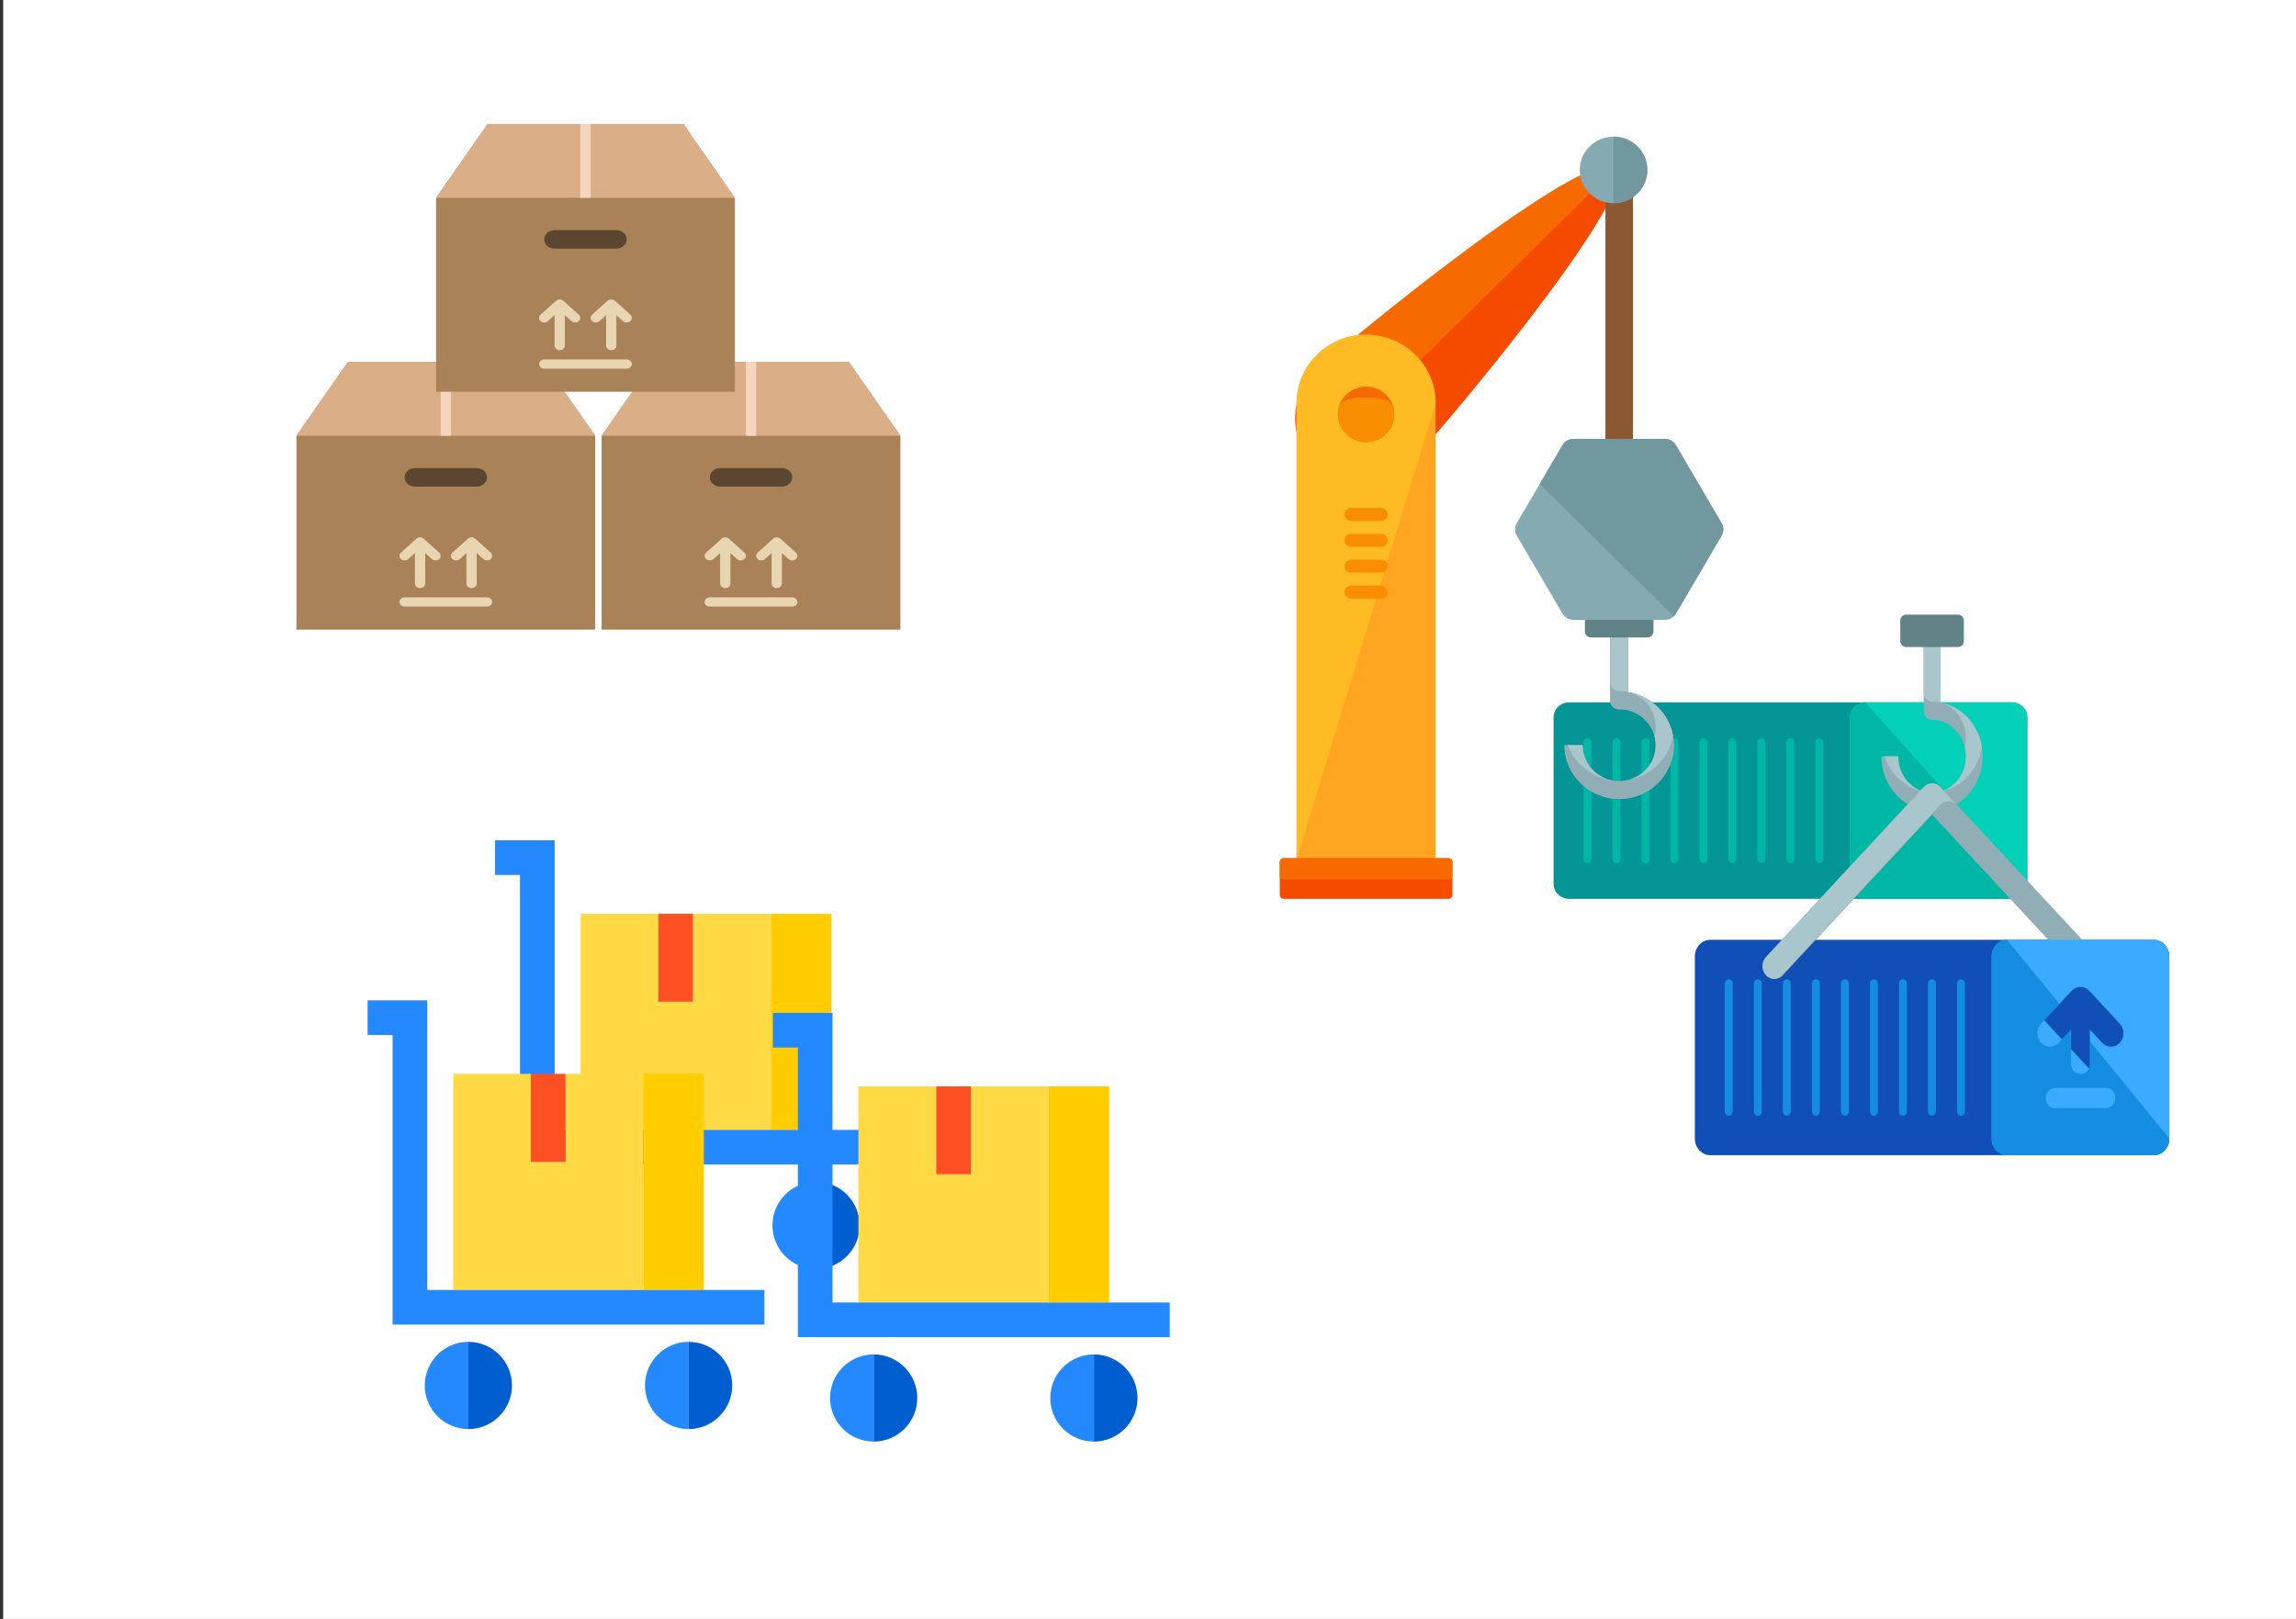 <?xml version="1.0" encoding="UTF-8" standalone="no"?>
<!-- Created with Inkscape (http://www.inkscape.org/) -->

<svg
   xmlns:dc="http://purl.org/dc/elements/1.1/"
   xmlns:cc="http://creativecommons.org/ns#"
   xmlns:rdf="http://www.w3.org/1999/02/22-rdf-syntax-ns#"
   xmlns:svg="http://www.w3.org/2000/svg"
   xmlns="http://www.w3.org/2000/svg"
   xmlns:sodipodi="http://sodipodi.sourceforge.net/DTD/sodipodi-0.dtd"
   xmlns:inkscape="http://www.inkscape.org/namespaces/inkscape"
   width="1052.362"
   height="742.094"
   id="svg2"
   version="1.1"
   inkscape:version="0.91 r13725"
   sodipodi:docname="user-Packing.List.Manage.Containers.001.en.svg">
  <rect width="100%" height="100%" fill="#333333" stroke="none"/>
  <defs
     id="defs4">
    <marker
       inkscape:stockid="Arrow1Sstart"
       orient="auto"
       refY="0"
       refX="0"
       id="Arrow1Sstart"
       style="overflow:visible">
      <path
         id="path4762"
         d="M 0,0 5,-5 -12.5,0 5,5 0,0 Z"
         style="fill-rule:evenodd;stroke:#000000;stroke-width:1pt;marker-start:none"
         transform="matrix(0.2,0,0,0.2,1.2,0)"
         inkscape:connector-curvature="0" />
    </marker>
    <marker
       inkscape:stockid="Arrow1Mstart"
       orient="auto"
       refY="0"
       refX="0"
       id="Arrow1Mstart"
       style="overflow:visible">
      <path
         id="path4756"
         d="M 0,0 5,-5 -12.5,0 5,5 0,0 Z"
         style="fill-rule:evenodd;stroke:#000000;stroke-width:1pt;marker-start:none"
         transform="matrix(0.4,0,0,0.4,4,0)"
         inkscape:connector-curvature="0" />
    </marker>
    <marker
       inkscape:stockid="Arrow1Lstart"
       orient="auto"
       refY="0"
       refX="0"
       id="Arrow1Lstart"
       style="overflow:visible">
      <path
         id="path4750"
         d="M 0,0 5,-5 -12.5,0 5,5 0,0 Z"
         style="fill-rule:evenodd;stroke:#000000;stroke-width:1pt;marker-start:none"
         transform="matrix(0.8,0,0,0.8,10,0)"
         inkscape:connector-curvature="0" />
    </marker>
    <marker
       inkscape:stockid="Arrow1Send"
       orient="auto"
       refY="0"
       refX="0"
       id="Arrow1Send"
       style="overflow:visible">
      <path
         id="path4765"
         d="M 0,0 5,-5 -12.5,0 5,5 0,0 Z"
         style="fill-rule:evenodd;stroke:#000000;stroke-width:1pt;marker-start:none"
         transform="matrix(-0.2,0,0,-0.2,-1.2,0)"
         inkscape:connector-curvature="0" />
    </marker>
    <marker
       inkscape:stockid="Arrow1Mend"
       orient="auto"
       refY="0"
       refX="0"
       id="Arrow1Mend"
       style="overflow:visible">
      <path
         id="path3780"
         d="M 0,0 5,-5 -12.5,0 5,5 0,0 Z"
         style="fill-rule:evenodd;stroke:#000000;stroke-width:1pt;marker-start:none"
         transform="matrix(-0.4,0,0,-0.4,-4,0)"
         inkscape:connector-curvature="0" />
    </marker>
    <marker
       inkscape:stockid="Arrow1Mend"
       orient="auto"
       refY="0"
       refX="0"
       id="Arrow1Mend-1"
       style="overflow:visible">
      <path
         id="path3780-7"
         d="M 0,0 5,-5 -12.5,0 5,5 0,0 Z"
         style="fill-rule:evenodd;stroke:#000000;stroke-width:1pt;marker-start:none"
         transform="matrix(-0.4,0,0,-0.4,-4,0)"
         inkscape:connector-curvature="0" />
    </marker>
    <marker
       inkscape:stockid="Arrow1Lend"
       orient="auto"
       refY="0"
       refX="0"
       id="marker3035"
       style="overflow:visible">
      <path
         inkscape:connector-curvature="0"
         id="path3037"
         d="M 0,0 5,-5 -12.5,0 5,5 0,0 Z"
         style="fill-rule:evenodd;stroke:#000000;stroke-width:1pt;marker-start:none"
         transform="matrix(-0.8,0,0,-0.8,-10,0)" />
    </marker>
    <marker
       inkscape:stockid="Arrow1Lend"
       orient="auto"
       refY="0"
       refX="0"
       id="marker3043"
       style="overflow:visible">
      <path
         inkscape:connector-curvature="0"
         id="path3045"
         d="M 0,0 5,-5 -12.5,0 5,5 0,0 Z"
         style="fill-rule:evenodd;stroke:#000000;stroke-width:1pt;marker-start:none"
         transform="matrix(-0.8,0,0,-0.8,-10,0)" />
    </marker>
    <marker
       inkscape:stockid="Arrow1Lend"
       orient="auto"
       refY="0"
       refX="0"
       id="marker3047"
       style="overflow:visible">
      <path
         inkscape:connector-curvature="0"
         id="path3049"
         d="M 0,0 5,-5 -12.5,0 5,5 0,0 Z"
         style="fill-rule:evenodd;stroke:#000000;stroke-width:1pt;marker-start:none"
         transform="matrix(-0.8,0,0,-0.8,-10,0)" />
    </marker>
    <marker
       inkscape:stockid="Arrow1Lend"
       orient="auto"
       refY="0"
       refX="0"
       id="marker3051"
       style="overflow:visible">
      <path
         inkscape:connector-curvature="0"
         id="path3053"
         d="M 0,0 5,-5 -12.5,0 5,5 0,0 Z"
         style="fill-rule:evenodd;stroke:#000000;stroke-width:1pt;marker-start:none"
         transform="matrix(-0.8,0,0,-0.8,-10,0)" />
    </marker>
    <marker
       inkscape:stockid="Arrow1Lend"
       orient="auto"
       refY="0"
       refX="0"
       id="marker3055"
       style="overflow:visible">
      <path
         inkscape:connector-curvature="0"
         id="path3057"
         d="M 0,0 5,-5 -12.5,0 5,5 0,0 Z"
         style="fill-rule:evenodd;stroke:#000000;stroke-width:1pt;marker-start:none"
         transform="matrix(-0.8,0,0,-0.8,-10,0)" />
    </marker>
    <marker
       inkscape:stockid="Arrow1Lend"
       orient="auto"
       refY="0"
       refX="0"
       id="Arrow1Lend"
       style="overflow:visible">
      <path
         inkscape:connector-curvature="0"
         id="path4267"
         d="M 0,0 5,-5 -12.5,0 5,5 0,0 Z"
         style="fill-rule:evenodd;stroke:#000000;stroke-width:1pt;marker-start:none"
         transform="matrix(-0.8,0,0,-0.8,-10,0)" />
    </marker>
    <marker
       inkscape:stockid="Arrow1Lend"
       orient="auto"
       refY="0"
       refX="0"
       id="Arrow1Lend-2"
       style="overflow:visible">
      <path
         inkscape:connector-curvature="0"
         id="path4267-0"
         d="M 0,0 5,-5 -12.5,0 5,5 0,0 Z"
         style="fill-rule:evenodd;stroke:#000000;stroke-width:1pt;marker-start:none"
         transform="matrix(-0.8,0,0,-0.8,-10,0)" />
    </marker>
    <marker
       inkscape:stockid="Arrow1Lend"
       orient="auto"
       refY="0"
       refX="0"
       id="marker3038"
       style="overflow:visible">
      <path
         inkscape:connector-curvature="0"
         id="path3040"
         d="M 0,0 5,-5 -12.5,0 5,5 0,0 Z"
         style="fill-rule:evenodd;stroke:#000000;stroke-width:1pt;marker-start:none"
         transform="matrix(-0.8,0,0,-0.8,-10,0)" />
    </marker>
    <marker
       inkscape:stockid="Arrow1Lend"
       orient="auto"
       refY="0"
       refX="0"
       id="marker3042"
       style="overflow:visible">
      <path
         inkscape:connector-curvature="0"
         id="path3044"
         d="M 0,0 5,-5 -12.5,0 5,5 0,0 Z"
         style="fill-rule:evenodd;stroke:#000000;stroke-width:1pt;marker-start:none"
         transform="matrix(-0.8,0,0,-0.8,-10,0)" />
    </marker>
    <marker
       inkscape:stockid="Arrow1Lend"
       orient="auto"
       refY="0"
       refX="0"
       id="marker3046"
       style="overflow:visible">
      <path
         inkscape:connector-curvature="0"
         id="path3048"
         d="M 0,0 5,-5 -12.5,0 5,5 0,0 Z"
         style="fill-rule:evenodd;stroke:#000000;stroke-width:1pt;marker-start:none"
         transform="matrix(-0.8,0,0,-0.8,-10,0)" />
    </marker>
  </defs>
  <sodipodi:namedview
     id="base"
     pagecolor="#ffffff"
     bordercolor="#666666"
     borderopacity="1.0"
     inkscape:pageopacity="1"
     inkscape:pageshadow="2"
     inkscape:zoom="0.68539683"
     inkscape:cx="529.44665"
     inkscape:cy="384.83095"
     inkscape:document-units="px"
     inkscape:current-layer="layer1"
     showgrid="false"
     inkscape:window-width="1366"
     inkscape:window-height="705"
     inkscape:window-x="-8"
     inkscape:window-y="-8"
     inkscape:window-maximized="1"
     showguides="true"
     inkscape:guide-bbox="true" />
  <g
     inkscape:label="Calque 1"
     inkscape:groupmode="layer"
     id="layer1"
     transform="translate(0,-310.268)">
    <rect
       style="fill:#ffffff;stroke-width:5.394;stroke-miterlimit:4;stroke-dasharray:none"
       id="rect4130"
       width="1051.945"
       height="742.635"
       x="1.459"
       y="309.727" />
    <g
       id="g4481"
       transform="matrix(0.725,0,0,0.714,580.509,372.909)">
      <path
         id="path4369"
         d="m 480.977,479.571 c 0,5.396 -4.38,9.767 -9.759,9.767 l -279.986,0 c -5.419,0 -9.775,-4.38 -9.775,-9.767 l 0,-106.622 c 0,-5.388 4.356,-9.767 9.775,-9.767 l 279.985,0 c 5.388,0 9.759,4.387 9.759,9.767 l 10e-4,106.622 0,0 z"
         style="fill:#049696"
         inkscape:connector-curvature="0" />
      <path
         id="path4371"
         d="m 480.977,479.571 0,-106.622 c 0,-5.388 -4.38,-9.767 -9.759,-9.767 l -92.625,0 c -5.404,0 -9.783,4.387 -9.783,9.767 l 0,106.622 c 0,5.396 4.38,9.767 9.783,9.767 l 92.625,0 c 5.379,0.008 9.759,-4.372 9.759,-9.767 z"
         style="fill:#02d1b8"
         inkscape:connector-curvature="0" />
      <g
         id="g4373">
        <path
           id="path4375"
           d="m 378.592,363.181 c -5.404,0 -9.783,4.387 -9.783,9.767 l 0,106.622 c 0,5.396 4.38,9.767 9.783,9.767 l 92.625,0 c 5.388,0 9.759,-4.38 9.759,-9.767"
           style="fill:#00b7a5"
           inkscape:connector-curvature="0" />
        <path
           id="path4377"
           d="m 205.403,463.73 c 0,1.394 -1.119,2.497 -2.497,2.497 l 0,0 c -1.386,0 -2.497,-1.111 -2.497,-2.497 l 0,-74.949 c 0,-1.371 1.111,-2.489 2.497,-2.489 l 0,0 c 1.378,0 2.497,1.126 2.497,2.489 l 0,74.949 z"
           style="fill:#00b7a5"
           inkscape:connector-curvature="0" />
        <path
           id="path4379"
           d="m 223.732,463.73 c 0,1.394 -1.134,2.497 -2.505,2.497 l 0,0 c -1.386,0 -2.505,-1.111 -2.505,-2.497 l 0,-74.949 c 0,-1.371 1.126,-2.489 2.505,-2.489 l 0,0 c 1.371,0 2.505,1.126 2.505,2.489 l 0,74.949 z"
           style="fill:#00b7a5"
           inkscape:connector-curvature="0" />
        <path
           id="path4381"
           d="m 242.046,463.73 c 0,1.394 -1.118,2.497 -2.505,2.497 l 0,0 c -1.363,0 -2.497,-1.111 -2.497,-2.497 l 0,-74.949 c 0,-1.371 1.134,-2.489 2.497,-2.489 l 0,0 c 1.386,0 2.505,1.126 2.505,2.489 l 0,74.949 z"
           style="fill:#00b7a5"
           inkscape:connector-curvature="0" />
        <path
           id="path4383"
           d="m 260.368,463.73 c 0,1.394 -1.111,2.497 -2.505,2.497 l 0,0 c -1.371,0 -2.481,-1.111 -2.481,-2.497 l 0,-74.949 c 0,-1.371 1.111,-2.489 2.481,-2.489 l 0,0 c 1.394,0 2.505,1.126 2.505,2.489 l 0,74.949 z"
           style="fill:#00b7a5"
           inkscape:connector-curvature="0" />
        <path
           id="path4385"
           d="m 278.689,463.73 c 0,1.394 -1.126,2.497 -2.513,2.497 l 0,0 c -1.355,0 -2.489,-1.111 -2.489,-2.497 l 0,-74.949 c 0,-1.371 1.134,-2.489 2.489,-2.489 l 0,0 c 1.386,0 2.513,1.126 2.513,2.489 l 0,74.949 z"
           style="fill:#00b7a5"
           inkscape:connector-curvature="0" />
        <path
           id="path4387"
           d="m 297.011,463.73 c 0,1.394 -1.118,2.497 -2.497,2.497 l 0,0 c -1.386,0 -2.489,-1.111 -2.489,-2.497 l 0,-74.949 c 0,-1.371 1.103,-2.489 2.489,-2.489 l 0,0 c 1.378,0 2.497,1.126 2.497,2.489 l 0,74.949 z"
           style="fill:#00b7a5"
           inkscape:connector-curvature="0" />
        <path
           id="path4389"
           d="m 315.325,463.73 c 0,1.394 -1.119,2.497 -2.497,2.497 l 0,0 c -1.371,0 -2.497,-1.111 -2.497,-2.497 l 0,-74.949 c 0,-1.371 1.126,-2.489 2.497,-2.489 l 0,0 c 1.378,0 2.497,1.126 2.497,2.489 l 0,74.949 z"
           style="fill:#00b7a5"
           inkscape:connector-curvature="0" />
        <path
           id="path4391"
           d="m 333.647,463.73 c 0,1.394 -1.118,2.497 -2.497,2.497 l 0,0 c -1.386,0 -2.497,-1.111 -2.497,-2.497 l 0,-74.949 c 0,-1.371 1.111,-2.489 2.497,-2.489 l 0,0 c 1.378,0 2.497,1.126 2.497,2.489 l 0,74.949 z"
           style="fill:#00b7a5"
           inkscape:connector-curvature="0" />
        <path
           id="path4393"
           d="m 351.969,463.73 c 0,1.394 -1.118,2.497 -2.489,2.497 l 0,0 c -1.371,0 -2.505,-1.111 -2.505,-2.497 l 0,-74.949 c 0,-1.371 1.134,-2.489 2.505,-2.489 l 0,0 c 1.371,0 2.489,1.126 2.489,2.489 l 0,74.949 z"
           style="fill:#00b7a5"
           inkscape:connector-curvature="0" />
      </g>
      <path
         id="path4395"
         d="m 89.667,210.456 c -16.384,16.384 -42.945,16.384 -59.337,0 -16.4,-16.392 -16.4,-42.945 0,-59.337 C 46.714,134.719 204.26,3.75 220.66,20.134 237.036,36.51 106.059,194.064 89.667,210.456 Z"
         style="fill:#f76a00"
         inkscape:connector-curvature="0" />
      <path
         id="path4397"
         d="m 220.66,20.133 c 16.384,16.376 -114.601,173.93 -130.985,190.322 -16.384,16.384 -42.945,16.384 -59.337,0"
         style="fill:#f44b00"
         inkscape:connector-curvature="0" />
      <path
         id="path4399"
         d="m 231.664,218.592 c 0,4.805 -3.899,8.712 -8.704,8.712 l 0,0 c -4.805,0 -8.72,-3.907 -8.72,-8.712 l 0,-196.308 c 0,-4.821 3.915,-8.712 8.72,-8.712 l 0,0 c 4.813,0 8.704,3.891 8.704,8.712 l 0,196.308 z"
         style="fill:#8c5834"
         inkscape:connector-curvature="0" />
      <path
         d="m 228.663,356.612 0,-47.529 c 0,-3.151 -2.56,-5.719 -5.727,-5.719 -3.151,0 -5.703,2.56 -5.703,5.719 l 0,52.901 c 0,3.143 2.552,5.711 5.703,5.711 0.354,0 0.733,-0.032 1.063,-0.095 12.257,0.543 22.063,10.665 22.063,23.056 0,12.737 -10.366,23.119 -23.127,23.119 -12.745,0 -23.103,-10.374 -23.103,-23.119 l -11.437,0 c 0,19.046 15.502,34.556 34.54,34.556 19.07,0 34.564,-15.51 34.564,-34.556 0.002,-17.109 -12.499,-31.319 -28.836,-34.044 z"
         style="fill:#91adb5"
         id="SVGCleanerId_0"
         inkscape:connector-curvature="0" />
      <g
         id="g4402">
        <path
           d="m 228.663,356.612 0,-47.529 c 0,-3.151 -2.56,-5.719 -5.727,-5.719 -3.151,0 -5.703,2.56 -5.703,5.719 l 0,52.901 c 0,3.143 2.552,5.711 5.703,5.711 0.354,0 0.733,-0.032 1.063,-0.095 12.257,0.543 22.063,10.665 22.063,23.056 0,12.737 -10.366,23.119 -23.127,23.119 -12.745,0 -23.103,-10.374 -23.103,-23.119 l -11.437,0 c 0,19.046 15.502,34.556 34.54,34.556 19.07,0 34.564,-15.51 34.564,-34.556 0.002,-17.109 -12.499,-31.319 -28.836,-34.044 z"
           style="fill:#91adb5"
           id="SVGCleanerId_0_1_"
           inkscape:connector-curvature="0" />
      </g>
      <g
         id="g4405">
        <path
           id="path4407"
           d="m 222.945,355.927 c 0.354,0 0.733,-0.032 1.063,-0.095 1.607,0.079 3.167,0.315 4.663,0.693 l 0,-11.658 0,-35.785 c 0,-3.151 -2.56,-5.719 -5.727,-5.719 -3.151,0 -5.703,2.56 -5.703,5.719 l 0,41.141 c 10e-4,3.152 2.553,5.704 5.704,5.704 z"
           style="fill:#a8c6cc"
           inkscape:connector-curvature="0" />
        <path
           id="path4409"
           d="m 256.965,384.701 c -2.458,-14.052 -13.43,-25.159 -27.38,-27.892 9.515,2.851 16.479,11.65 16.479,22.087 0,2.032 -0.291,3.994 -0.788,5.876 0.488,1.867 0.788,3.844 0.788,5.876 0,10.468 -7.01,19.322 -16.597,22.158 14.068,-2.71 25.103,-13.942 27.498,-28.105 z"
           style="fill:#a8c6cc"
           inkscape:connector-curvature="0" />
        <path
           id="path4411"
           d="m 199.841,390.648 -9.334,0 c 4.096,11.288 13.887,19.85 25.915,22.158 -9.562,-2.836 -16.581,-11.689 -16.581,-22.158 z"
           style="fill:#a8c6cc"
           inkscape:connector-curvature="0" />
      </g>
      <path
         id="path4413"
         d="m 244.622,317.661 c 0,2.119 -1.701,3.82 -3.797,3.82 l -35.745,0 c -2.103,0 -3.812,-1.709 -3.812,-3.82 l 0,-12.863 c 0,-2.127 1.709,-3.82 3.812,-3.82 l 35.745,0 c 2.095,0 3.797,1.701 3.797,3.82 l 0,12.863 z"
         style="fill:#608387"
         inkscape:connector-curvature="0" />
      <path
         id="path4415"
         d="m 287.716,248.123 -28.908,-50.058 c -1.434,-2.497 -4.088,-4.017 -6.955,-4.017 l -57.809,0 c -2.883,0 -5.522,1.512 -6.947,4.017 l -28.893,50.058 c -1.441,2.473 -1.441,5.537 0,8.019 l 28.893,50.074 c 1.426,2.481 4.072,4.017 6.947,4.017 l 57.809,0 c 2.875,0 5.522,-1.528 6.955,-4.017 l 28.908,-50.074 c 1.434,-2.474 1.434,-5.538 0,-8.019 z"
         style="fill:#86aab2"
         inkscape:connector-curvature="0" />
      <path
         id="path4417"
         d="m 258.808,198.065 c -1.434,-2.497 -4.088,-4.017 -6.955,-4.017 l -57.809,0 c -2.883,0 -5.522,1.512 -6.947,4.017 l -14.423,24.97 84.834,84.85 c 0.504,-0.488 0.937,-1.063 1.3,-1.67 l 28.908,-50.074 c 1.434,-2.473 1.434,-5.537 0,-8.019 l -28.908,-50.057 z"
         style="fill:#71989e"
         inkscape:connector-curvature="0" />
      <path
         id="path4419"
         d="m 106.886,464.408 c 0,24.261 -19.677,16.62 -43.945,16.62 l 0,0 c -24.261,0 -43.93,7.641 -43.93,-16.62 l 0,-293.298 c 0,-24.269 19.677,-43.945 43.93,-43.945 l 0,0 c 24.269,0 43.945,19.677 43.945,43.945 0,0 0,293.298 0,293.298 z"
         style="fill:#ffa522"
         inkscape:connector-curvature="0" />
      <path
         id="path4421"
         d="m 19.011,464.408 0,-293.298 c 0,-24.269 19.677,-43.945 43.93,-43.945 l 0,0 c 24.269,0 43.945,19.677 43.945,43.945"
         style="fill:#ffbb24"
         inkscape:connector-curvature="0" />
      <circle
         id="circle4423"
         r="17.81"
         cy="178.271"
         cx="62.948"
         style="fill:#f76a00" />
      <path
         id="path4425"
         d="m 80.758,178.231 c 0,9.83 -7.971,17.802 -17.818,17.802 -9.847,0 -17.802,-7.971 -17.802,-17.802 0,-9.846 7.964,-10.689 17.802,-10.689 9.838,0 17.818,0.843 17.818,10.689 z"
         style="fill:#f98e00"
         inkscape:connector-curvature="0" />
      <path
         id="path4427"
         d="m 117.536,486.849 c 0,1.371 -1.111,2.489 -2.505,2.489 l -104.196,0 c -1.363,0 -2.473,-1.126 -2.473,-2.489 l 0,-21.15 c 0,-1.378 1.111,-2.481 2.473,-2.481 l 104.196,0 c 1.394,0 2.505,1.111 2.505,2.481 l 0,21.15 z"
         style="fill:#f44b00"
         inkscape:connector-curvature="0" />
      <path
         id="path4429"
         d="m 115.031,463.218 -104.196,0 c -1.363,0 -2.473,1.111 -2.473,2.481 l 0,8.68 c 0,1.371 1.111,2.489 2.473,2.489 l 104.196,0 c 1.394,0 2.505,-1.126 2.505,-2.489 l 0,-8.68 c 0,-1.37 -1.111,-2.481 -2.505,-2.481 z"
         style="fill:#f76a00"
         inkscape:connector-curvature="0" />
      <circle
         id="circle4431"
         r="21.37"
         cy="21.37"
         cx="219.384"
         style="fill:#86aab2" />
      <path
         id="path4433"
         d="m 219.408,0 c 11.808,0 21.378,9.57 21.378,21.37 0,11.792 -9.578,21.37 -21.378,21.37"
         style="fill:#71989e"
         inkscape:connector-curvature="0" />
      <g
         id="g4435">
        <path
           id="path4437"
           d="m 76.607,242.538 c 0,2.284 -1.851,4.143 -4.159,4.143 l -18.999,0 c -2.3,0 -4.167,-1.859 -4.167,-4.143 l 0,0 c 0,-2.3 1.867,-4.151 4.167,-4.151 l 18.999,0 c 2.308,0 4.159,1.859 4.159,4.151 l 0,0 z"
           style="fill:#f98e00"
           inkscape:connector-curvature="0" />
        <path
           id="path4439"
           d="m 76.607,259.159 c 0,2.3 -1.851,4.167 -4.159,4.167 l -18.999,0 c -2.3,0 -4.167,-1.867 -4.167,-4.167 l 0,0 c 0,-2.276 1.867,-4.143 4.167,-4.143 l 18.999,0 c 2.308,-0.008 4.159,1.866 4.159,4.143 l 0,0 z"
           style="fill:#f98e00"
           inkscape:connector-curvature="0" />
        <path
           id="path4441"
           d="m 76.607,275.779 c 0,2.3 -1.851,4.167 -4.159,4.167 l -18.999,0 c -2.3,0 -4.167,-1.867 -4.167,-4.167 l 0,0 c 0,-2.284 1.867,-4.143 4.167,-4.143 l 18.999,0 c 2.308,0 4.159,1.859 4.159,4.143 l 0,0 z"
           style="fill:#f98e00"
           inkscape:connector-curvature="0" />
        <path
           id="path4443"
           d="m 76.607,292.423 c 0,2.284 -1.851,4.151 -4.159,4.151 l -18.999,0 c -2.3,0 -4.167,-1.867 -4.167,-4.151 l 0,0 c 0,-2.3 1.867,-4.167 4.167,-4.167 l 18.999,0 c 2.308,-0.008 4.159,1.867 4.159,4.167 l 0,0 z"
           style="fill:#f98e00"
           inkscape:connector-curvature="0" />
      </g>
      <g
         id="g4445" />
      <g
         id="g4447" />
      <g
         id="g4449" />
      <g
         id="g4451" />
      <g
         id="g4453" />
      <g
         id="g4455" />
      <g
         id="g4457" />
      <g
         id="g4459" />
      <g
         id="g4461" />
      <g
         id="g4463" />
      <g
         id="g4465" />
      <g
         id="g4467" />
      <g
         id="g4469" />
      <g
         id="g4471" />
      <g
         id="g4473" />
    </g>
    <g
       id="g4624"
       transform="matrix(0.476,0,0,0.513,770.601,592.012)">
      <path
         id="path4538"
         d="m 249.569,78.533 0,-67.088 c 0,-4.45 -3.616,-8.066 -8.074,-8.066 -4.45,0 -8.066,3.616 -8.066,8.066 l 0,74.665 c 0,4.443 3.616,8.058 8.066,8.058 0.504,0 1.008,-0.039 1.489,-0.142 17.298,0.788 31.145,15.061 31.145,32.555 0,17.975 -14.635,32.626 -32.634,32.626 -17.983,0 -32.634,-14.643 -32.634,-32.626 l -16.148,0 c 0,26.892 21.898,48.766 48.774,48.766 26.9,0 48.774,-21.874 48.774,-48.766 0.008,-24.126 -17.645,-44.181 -40.692,-48.048 z"
         style="fill:#91adb5"
         inkscape:connector-curvature="0" />
      <g
         id="g4540">
        <path
           id="path4542"
           d="m 241.495,77.588 c 0.504,0 1.008,-0.055 1.489,-0.15 2.276,0.102 4.466,0.449 6.585,0.985 l 0,-16.479 0,-50.499 c 0,-4.45 -3.616,-8.066 -8.074,-8.066 -4.45,0 -8.066,3.616 -8.066,8.066 l 0,58.077 c -0.008,4.442 3.615,8.066 8.066,8.066 z"
           style="fill:#a8c6cc"
           inkscape:connector-curvature="0" />
        <path
           id="path4544"
           d="m 289.512,118.17 c -3.45,-19.81 -18.96,-35.501 -38.66,-39.353 13.43,4.041 23.268,16.447 23.268,31.185 0,2.851 -0.41,5.624 -1.118,8.271 0.709,2.67 1.118,5.435 1.118,8.318 0,14.769 -9.901,27.278 -23.418,31.264 19.843,-3.822 35.423,-19.678 38.81,-39.685 z"
           style="fill:#a8c6cc"
           inkscape:connector-curvature="0" />
        <path
           id="path4546"
           d="m 208.861,126.582 -13.17,0 c 5.79,15.919 19.614,28.01 36.588,31.264 -13.517,-3.986 -23.418,-16.495 -23.418,-31.264 z"
           style="fill:#a8c6cc"
           inkscape:connector-curvature="0" />
      </g>
      <path
         id="path4548"
         d="m 272.096,23.544 c 0,2.977 -2.41,5.388 -5.372,5.388 l -50.452,0 c -2.985,0 -5.38,-2.41 -5.38,-5.388 l 0,-18.164 c 0,-2.977 2.395,-5.38 5.38,-5.38 l 50.452,0 c 2.962,0 5.372,2.402 5.372,5.38 l 0,18.164 z"
         style="fill:#608387"
         inkscape:connector-curvature="0" />
      <path
         d="m 89.706,325.49 c -2.93,0 -5.845,-1.126 -8.082,-3.356 -4.466,-4.466 -4.466,-11.697 0,-16.171 l 151.78,-151.78 c 4.466,-4.458 11.705,-4.458 16.171,0 l 151.78,151.78 c 4.466,4.466 4.466,11.697 0,16.171 -4.466,4.458 -11.697,4.458 -16.163,0 L 241.495,178.436 97.788,322.135 c -2.229,2.237 -5.159,3.355 -8.082,3.355 z"
         style="fill:#91adb5"
         id="SVGCleanerId_0-6"
         inkscape:connector-curvature="0" />
      <path
         id="path4551"
         d="m 469.925,468.102 c 0,8.223 -6.664,14.895 -14.895,14.895 l -427.063,0 c -8.231,0 -14.903,-6.672 -14.903,-14.895 l 0,-162.651 c 0,-8.231 6.672,-14.903 14.903,-14.903 l 427.071,0 c 8.231,0 14.895,6.672 14.895,14.903 l 0,162.651 -0.008,0 z"
         style="fill:#104fb5"
         inkscape:connector-curvature="0" />
      <g
         id="g4553">
        <path
           d="m 89.706,325.49 c -2.93,0 -5.845,-1.126 -8.082,-3.356 -4.466,-4.466 -4.466,-11.697 0,-16.171 l 151.78,-151.78 c 4.466,-4.458 11.705,-4.458 16.171,0 l 151.78,151.78 c 4.466,4.466 4.466,11.697 0,16.171 -4.466,4.458 -11.697,4.458 -16.163,0 L 241.495,178.436 97.788,322.135 c -2.229,2.237 -5.159,3.355 -8.082,3.355 z"
           style="fill:#91adb5"
           id="SVGCleanerId_0_1_-4"
           inkscape:connector-curvature="0" />
      </g>
      <path
         id="path4556"
         d="M 97.505,321.843 249.293,170.055 c 4.466,-4.45 11.666,-4.45 16.132,-0.016 l -15.848,-15.856 c -4.466,-4.458 -11.705,-4.458 -16.171,0 L 81.625,305.971 c -4.466,4.466 -4.466,11.697 0,16.171 2.237,2.229 5.152,3.356 8.082,3.356 2.592,0 5.12,-1.032 7.231,-2.788 0.228,-0.276 0.314,-0.623 0.567,-0.867 z"
         style="fill:#a8c6cc"
         inkscape:connector-curvature="0" />
      <path
         id="path4558"
         d="m 469.925,468.102 0,-162.651 c 0,-8.231 -6.664,-14.903 -14.895,-14.903 l -141.272,0 c -8.231,0 -14.895,6.672 -14.895,14.903 l 0,162.643 c 0,8.223 6.664,14.895 14.895,14.895 l 141.28,0 c 8.224,0 14.887,-6.664 14.887,-14.887 z"
         style="fill:#3babff"
         inkscape:connector-curvature="0" />
      <g
         id="g4560">
        <path
           id="path4562"
           d="m 313.758,290.556 c -8.231,0 -14.895,6.672 -14.895,14.903 l 0,162.643 c 0,8.223 6.664,14.895 14.895,14.895 l 141.28,0 c 8.231,0 14.895,-6.672 14.895,-14.895"
           style="fill:#148de0"
           inkscape:connector-curvature="0" />
        <path
           id="path4564"
           d="m 49.573,443.928 c 0,2.119 -1.701,3.812 -3.812,3.812 l 0,0 c -2.103,0 -3.812,-1.701 -3.812,-3.812 l 0,-114.31 c 0,-2.103 1.709,-3.812 3.812,-3.812 l 0,0 c 2.111,0 3.812,1.717 3.812,3.812 l 0,114.31 z"
           style="fill:#148de0"
           inkscape:connector-curvature="0" />
        <path
           id="path4566"
           d="m 77.536,443.928 c 0,2.119 -1.709,3.812 -3.812,3.812 l 0,0 c -2.111,0 -3.812,-1.701 -3.812,-3.812 l 0,-114.31 c 0,-2.103 1.701,-3.812 3.812,-3.812 l 0,0 c 2.103,0 3.812,1.717 3.812,3.812 l 0,114.31 z"
           style="fill:#148de0"
           inkscape:connector-curvature="0" />
        <path
           id="path4568"
           d="m 105.468,443.928 c 0,2.119 -1.717,3.812 -3.812,3.812 l 0,0 c -2.111,0 -3.812,-1.701 -3.812,-3.812 l 0,-114.31 c 0,-2.103 1.701,-3.812 3.812,-3.812 l 0,0 c 2.095,0 3.812,1.717 3.812,3.812 l 0,114.31 z"
           style="fill:#148de0"
           inkscape:connector-curvature="0" />
        <path
           id="path4570"
           d="m 133.423,443.928 c 0,2.119 -1.709,3.812 -3.805,3.812 l 0,0 c -2.119,0 -3.812,-1.701 -3.812,-3.812 l 0,-114.31 c 0,-2.103 1.694,-3.812 3.812,-3.812 l 0,0 c 2.095,0 3.805,1.717 3.805,3.812 l 0,114.31 z"
           style="fill:#148de0"
           inkscape:connector-curvature="0" />
        <path
           id="path4572"
           d="m 161.363,443.928 c 0,2.119 -1.701,3.812 -3.812,3.812 l 0,0 c -2.103,0 -3.812,-1.701 -3.812,-3.812 l 0,-114.31 c 0,-2.103 1.709,-3.812 3.812,-3.812 l 0,0 c 2.111,0 3.812,1.717 3.812,3.812 l 0,114.31 z"
           style="fill:#148de0"
           inkscape:connector-curvature="0" />
        <path
           id="path4574"
           d="m 189.302,443.928 c 0,2.119 -1.694,3.812 -3.805,3.812 l 0,0 c -2.103,0 -3.812,-1.701 -3.812,-3.812 l 0,-114.31 c 0,-2.103 1.709,-3.812 3.812,-3.812 l 0,0 c 2.119,0 3.805,1.717 3.805,3.812 l 0,114.31 z"
           style="fill:#148de0"
           inkscape:connector-curvature="0" />
        <path
           id="path4576"
           d="m 217.257,443.928 c 0,2.119 -1.717,3.812 -3.812,3.812 l 0,0 c -2.119,0 -3.812,-1.701 -3.812,-3.812 l 0,-114.31 c 0,-2.103 1.694,-3.812 3.812,-3.812 l 0,0 c 2.095,0 3.812,1.717 3.812,3.812 l 0,114.31 z"
           style="fill:#148de0"
           inkscape:connector-curvature="0" />
        <path
           id="path4578"
           d="m 245.205,443.928 c 0,2.119 -1.701,3.812 -3.812,3.812 l 0,0 c -2.103,0 -3.805,-1.701 -3.805,-3.812 l 0,-114.31 c 0,-2.103 1.701,-3.812 3.805,-3.812 l 0,0 c 2.111,0 3.812,1.717 3.812,3.812 l 0,114.31 z"
           style="fill:#148de0"
           inkscape:connector-curvature="0" />
        <path
           id="path4580"
           d="m 273.152,443.928 c 0,2.119 -1.701,3.812 -3.812,3.812 l 0,0 c -2.103,0 -3.812,-1.701 -3.812,-3.812 l 0,-114.31 c 0,-2.103 1.709,-3.812 3.812,-3.812 l 0,0 c 2.111,0 3.812,1.717 3.812,3.812 l 0,114.31 z"
           style="fill:#148de0"
           inkscape:connector-curvature="0" />
      </g>
      <path
         id="path4582"
         d="m 422.254,365.466 -29.357,-29.357 c -4.687,-4.71 -12.335,-4.71 -17.03,0 l -29.357,29.357 c -4.703,4.71 -4.703,12.335 0,17.046 4.71,4.703 12.343,4.703 17.046,0 l 11.792,-11.792 0,30.846 c 0,4.986 4.049,9.027 9.035,9.027 4.986,0 9.035,-4.049 9.035,-9.027 l 0,-30.846 11.792,11.792 c 2.355,2.355 5.443,3.521 8.531,3.521 3.088,0 6.16,-1.166 8.515,-3.521 4.701,-4.703 4.701,-12.336 -0.002,-17.046 z"
         style="fill:#3babff"
         inkscape:connector-curvature="0" />
      <path
         id="path4584"
         d="m 392.905,336.116 c -4.687,-4.71 -12.335,-4.71 -17.03,0 l -26.348,26.348 17.038,17.046 8.783,-8.783 0,17.558 17.164,17.18 c 0.567,-1.189 0.914,-2.481 0.914,-3.883 l 0,-30.846 11.792,11.792 c 2.355,2.355 5.443,3.521 8.531,3.521 3.088,0 6.16,-1.166 8.515,-3.521 4.703,-4.71 4.703,-12.335 0,-17.046 l -29.359,-29.366 z"
         style="fill:#104fb5"
         inkscape:connector-curvature="0" />
      <path
         id="path4586"
         d="m 408.864,422.873 -48.939,0 c -5.002,0 -9.035,4.057 -9.035,9.035 0,4.994 4.033,9.035 9.035,9.035 l 48.939,0 c 4.986,0 9.035,-4.049 9.035,-9.035 -10e-4,-4.979 -4.057,-9.035 -9.035,-9.035 z"
         style="fill:#3babff"
         inkscape:connector-curvature="0" />
      <g
         id="g4588" />
      <g
         id="g4590" />
      <g
         id="g4592" />
      <g
         id="g4594" />
      <g
         id="g4596" />
      <g
         id="g4598" />
      <g
         id="g4600" />
      <g
         id="g4602" />
      <g
         id="g4604" />
      <g
         id="g4606" />
      <g
         id="g4608" />
      <g
         id="g4610" />
      <g
         id="g4612" />
      <g
         id="g4614" />
      <g
         id="g4616" />
    </g>
    <g
       id="g4722-0"
       transform="matrix(2.361,0,0,2.116,135.868,476.171)">
      <g
         id="g4668-0">
        <polygon
           id="polygon4670-2"
           points="0,58 58,58 58,16 48,0 10,0 0,16 "
           style="fill:#a98258" />
        <path
           id="path4672-7"
           d="m 35,27 -12,0 c -1.1,0 -2,-0.9 -2,-2 l 0,0 c 0,-1.1 0.9,-2 2,-2 l 12,0 c 1.1,0 2,0.9 2,2 l 0,0 c 0,1.1 -0.9,2 -2,2 z"
           style="fill:#5b4631"
           inkscape:connector-curvature="0" />
        <g
           id="g4674-1">
          <path
             id="path4676-4"
             d="m 37,51 -16,0 c -0.552,0 -1,0.447 -1,1 0,0.553 0.448,1 1,1 l 16,0 c 0.552,0 1,-0.447 1,-1 0,-0.553 -0.448,-1 -1,-1 z"
             style="fill:#e8d5b2"
             inkscape:connector-curvature="0" />
          <path
             id="path4678-2"
             d="m 21,43 c 0.256,0 0.512,-0.098 0.707,-0.293 L 23,41.414 23,48 c 0,0.553 0.448,1 1,1 0.552,0 1,-0.447 1,-1 l 0,-6.586 1.293,1.293 C 26.488,42.902 26.744,43 27,43 c 0.256,0 0.512,-0.098 0.707,-0.293 0.391,-0.391 0.391,-1.023 0,-1.414 l -2.999,-2.999 c -0.092,-0.093 -0.203,-0.166 -0.326,-0.217 -0.244,-0.101 -0.52,-0.101 -0.764,0 -0.123,0.051 -0.233,0.124 -0.326,0.217 l -2.999,2.999 c -0.391,0.391 -0.391,1.023 0,1.414 C 20.488,42.902 20.744,43 21,43 Z"
             style="fill:#e8d5b2"
             inkscape:connector-curvature="0" />
          <path
             id="path4680-9"
             d="m 31,43 c 0.256,0 0.512,-0.098 0.707,-0.293 L 33,41.414 33,48 c 0,0.553 0.448,1 1,1 0.552,0 1,-0.447 1,-1 l 0,-6.586 1.293,1.293 C 36.488,42.902 36.744,43 37,43 c 0.256,0 0.512,-0.098 0.707,-0.293 0.391,-0.391 0.391,-1.023 0,-1.414 l -2.999,-2.999 c -0.092,-0.093 -0.203,-0.166 -0.326,-0.217 -0.244,-0.101 -0.52,-0.101 -0.764,0 -0.123,0.051 -0.233,0.124 -0.326,0.217 l -2.999,2.999 c -0.391,0.391 -0.391,1.023 0,1.414 C 30.488,42.902 30.744,43 31,43 Z"
             style="fill:#e8d5b2"
             inkscape:connector-curvature="0" />
        </g>
        <polygon
           id="polygon4682-7"
           points="48,0 10,0 0,16 58,16 "
           style="fill:#daae86" />
        <rect
           id="rect4684-0"
           height="16"
           width="2"
           style="fill:#f4d5bd"
           x="28"
           y="0" />
      </g>
      <g
         id="g4686-7" />
      <g
         id="g4688-6" />
      <g
         id="g4690-0" />
      <g
         id="g4692-2" />
      <g
         id="g4694-4" />
      <g
         id="g4696-1" />
      <g
         id="g4698-7" />
      <g
         id="g4700-2" />
      <g
         id="g4702-0" />
      <g
         id="g4704-4" />
      <g
         id="g4706-3" />
      <g
         id="g4708-0" />
      <g
         id="g4710-1" />
      <g
         id="g4712-8" />
      <g
         id="g4714-6" />
    </g>
    <g
       id="g4722-06"
       transform="matrix(2.361,0,0,2.116,275.753,476.171)">
      <g
         id="g4668-3">
        <polygon
           id="polygon4670-7"
           points="58,58 58,16 48,0 10,0 0,16 0,58 "
           style="fill:#a98258" />
        <path
           id="path4672-77"
           d="m 35,27 -12,0 c -1.1,0 -2,-0.9 -2,-2 l 0,0 c 0,-1.1 0.9,-2 2,-2 l 12,0 c 1.1,0 2,0.9 2,2 l 0,0 c 0,1.1 -0.9,2 -2,2 z"
           style="fill:#5b4631"
           inkscape:connector-curvature="0" />
        <g
           id="g4674-6">
          <path
             id="path4676-3"
             d="m 37,51 -16,0 c -0.552,0 -1,0.447 -1,1 0,0.553 0.448,1 1,1 l 16,0 c 0.552,0 1,-0.447 1,-1 0,-0.553 -0.448,-1 -1,-1 z"
             style="fill:#e8d5b2"
             inkscape:connector-curvature="0" />
          <path
             id="path4678-6"
             d="m 21,43 c 0.256,0 0.512,-0.098 0.707,-0.293 L 23,41.414 23,48 c 0,0.553 0.448,1 1,1 0.552,0 1,-0.447 1,-1 l 0,-6.586 1.293,1.293 C 26.488,42.902 26.744,43 27,43 c 0.256,0 0.512,-0.098 0.707,-0.293 0.391,-0.391 0.391,-1.023 0,-1.414 l -2.999,-2.999 c -0.092,-0.093 -0.203,-0.166 -0.326,-0.217 -0.244,-0.101 -0.52,-0.101 -0.764,0 -0.123,0.051 -0.233,0.124 -0.326,0.217 l -2.999,2.999 c -0.391,0.391 -0.391,1.023 0,1.414 C 20.488,42.902 20.744,43 21,43 Z"
             style="fill:#e8d5b2"
             inkscape:connector-curvature="0" />
          <path
             id="path4680-0"
             d="m 31,43 c 0.256,0 0.512,-0.098 0.707,-0.293 L 33,41.414 33,48 c 0,0.553 0.448,1 1,1 0.552,0 1,-0.447 1,-1 l 0,-6.586 1.293,1.293 C 36.488,42.902 36.744,43 37,43 c 0.256,0 0.512,-0.098 0.707,-0.293 0.391,-0.391 0.391,-1.023 0,-1.414 l -2.999,-2.999 c -0.092,-0.093 -0.203,-0.166 -0.326,-0.217 -0.244,-0.101 -0.52,-0.101 -0.764,0 -0.123,0.051 -0.233,0.124 -0.326,0.217 l -2.999,2.999 c -0.391,0.391 -0.391,1.023 0,1.414 C 30.488,42.902 30.744,43 31,43 Z"
             style="fill:#e8d5b2"
             inkscape:connector-curvature="0" />
        </g>
        <polygon
           id="polygon4682-9"
           points="10,0 0,16 58,16 48,0 "
           style="fill:#daae86" />
        <rect
           id="rect4684-1"
           height="16"
           width="2"
           style="fill:#f4d5bd"
           x="28"
           y="0" />
      </g>
      <g
         id="g4686-9" />
      <g
         id="g4688-7" />
      <g
         id="g4690-5" />
      <g
         id="g4692-5" />
      <g
         id="g4694-9" />
      <g
         id="g4696-2" />
      <g
         id="g4698-9" />
      <g
         id="g4700-6" />
      <g
         id="g4702-1" />
      <g
         id="g4704-2" />
      <g
         id="g4706-1" />
      <g
         id="g4708-3" />
      <g
         id="g4710-4" />
      <g
         id="g4712-1" />
      <g
         id="g4714-4" />
    </g>
    <g
       id="g4722"
       transform="matrix(2.361,0,0,2.116,199.883,367.108)">
      <g
         id="g4668">
        <polygon
           id="polygon4670"
           points="0,58 58,58 58,16 48,0 10,0 0,16 "
           style="fill:#a98258" />
        <path
           id="path4672"
           d="m 35,27 -12,0 c -1.1,0 -2,-0.9 -2,-2 l 0,0 c 0,-1.1 0.9,-2 2,-2 l 12,0 c 1.1,0 2,0.9 2,2 l 0,0 c 0,1.1 -0.9,2 -2,2 z"
           style="fill:#5b4631"
           inkscape:connector-curvature="0" />
        <g
           id="g4674">
          <path
             id="path4676"
             d="m 37,51 -16,0 c -0.552,0 -1,0.447 -1,1 0,0.553 0.448,1 1,1 l 16,0 c 0.552,0 1,-0.447 1,-1 0,-0.553 -0.448,-1 -1,-1 z"
             style="fill:#e8d5b2"
             inkscape:connector-curvature="0" />
          <path
             id="path4678"
             d="m 21,43 c 0.256,0 0.512,-0.098 0.707,-0.293 L 23,41.414 23,48 c 0,0.553 0.448,1 1,1 0.552,0 1,-0.447 1,-1 l 0,-6.586 1.293,1.293 C 26.488,42.902 26.744,43 27,43 c 0.256,0 0.512,-0.098 0.707,-0.293 0.391,-0.391 0.391,-1.023 0,-1.414 l -2.999,-2.999 c -0.092,-0.093 -0.203,-0.166 -0.326,-0.217 -0.244,-0.101 -0.52,-0.101 -0.764,0 -0.123,0.051 -0.233,0.124 -0.326,0.217 l -2.999,2.999 c -0.391,0.391 -0.391,1.023 0,1.414 C 20.488,42.902 20.744,43 21,43 Z"
             style="fill:#e8d5b2"
             inkscape:connector-curvature="0" />
          <path
             id="path4680"
             d="m 31,43 c 0.256,0 0.512,-0.098 0.707,-0.293 L 33,41.414 33,48 c 0,0.553 0.448,1 1,1 0.552,0 1,-0.447 1,-1 l 0,-6.586 1.293,1.293 C 36.488,42.902 36.744,43 37,43 c 0.256,0 0.512,-0.098 0.707,-0.293 0.391,-0.391 0.391,-1.023 0,-1.414 l -2.999,-2.999 c -0.092,-0.093 -0.203,-0.166 -0.326,-0.217 -0.244,-0.101 -0.52,-0.101 -0.764,0 -0.123,0.051 -0.233,0.124 -0.326,0.217 l -2.999,2.999 c -0.391,0.391 -0.391,1.023 0,1.414 C 30.488,42.902 30.744,43 31,43 Z"
             style="fill:#e8d5b2"
             inkscape:connector-curvature="0" />
        </g>
        <polygon
           id="polygon4682"
           points="0,16 58,16 48,0 10,0 "
           style="fill:#daae86" />
        <rect
           id="rect4684"
           height="16"
           width="2"
           style="fill:#f4d5bd"
           x="28"
           y="0" />
      </g>
      <g
         id="g4686" />
      <g
         id="g4688" />
      <g
         id="g4690" />
      <g
         id="g4692" />
      <g
         id="g4694" />
      <g
         id="g4696" />
      <g
         id="g4698" />
      <g
         id="g4700" />
      <g
         id="g4702" />
      <g
         id="g4704" />
      <g
         id="g4706" />
      <g
         id="g4708" />
      <g
         id="g4710" />
      <g
         id="g4712" />
      <g
         id="g4714" />
    </g>
    <g
       id="g4944"
       transform="matrix(0.397,0,0,0.397,219.585,695.437)">
      <g
         id="g4890">
        <polygon
           id="polygon4892"
           points="336.763,334.387 336.763,84.876 246.957,84.876 246.957,186.405 206.957,186.405 206.957,84.876 117.15,84.876 117.15,334.387 "
           style="fill:#ffda44" />
        <rect
           id="rect4894"
           height="249.511"
           width="69.898"
           style="fill:#ffcd00"
           y="84.876"
           x="336.763" />
        <path
           id="path4896"
           d="m 338.685,444.649 c 0,27.764 22.587,50.351 50.351,50.351 l 0,-100.701 c -27.765,0 -50.351,22.587 -50.351,50.35 z"
           style="fill:#2488ff"
           inkscape:connector-curvature="0" />
        <path
           id="path4898"
           d="m 84.425,444.649 c 0,27.764 22.587,50.351 50.351,50.351 l 0,-100.701 c -27.764,0 -50.351,22.587 -50.351,50.35 z"
           style="fill:#2488ff"
           inkscape:connector-curvature="0" />
        <path
           id="path4900"
           d="m 389.035,394.299 0,100.701 c 27.764,0 50.351,-22.587 50.351,-50.351 0,-27.764 -22.587,-50.35 -50.351,-50.35 z"
           style="fill:#005ece"
           inkscape:connector-curvature="0" />
        <path
           id="path4902"
           d="m 134.775,394.299 0,100.701 c 27.764,0 50.351,-22.587 50.351,-50.351 0,-27.764 -22.587,-50.35 -50.351,-50.35 z"
           style="fill:#005ece"
           inkscape:connector-curvature="0" />
        <polygon
           id="polygon4904"
           points="476.559,334.387 87.253,334.387 87.253,0 18.441,0 18.441,40 47.253,40 47.253,374.387 476.559,374.387 "
           style="fill:#2488ff" />
        <rect
           id="rect4906"
           height="101.529"
           width="40"
           style="fill:#ff5023"
           y="84.876"
           x="206.957" />
      </g>
      <g
         id="g4908" />
      <g
         id="g4910" />
      <g
         id="g4912" />
      <g
         id="g4914" />
      <g
         id="g4916" />
      <g
         id="g4918" />
      <g
         id="g4920" />
      <g
         id="g4922" />
      <g
         id="g4924" />
      <g
         id="g4926" />
      <g
         id="g4928" />
      <g
         id="g4930" />
      <g
         id="g4932" />
      <g
         id="g4934" />
      <g
         id="g4936" />
    </g>
    <g
       id="g4944-0"
       transform="matrix(0.397,0,0,0.397,346.938,774.56)">
      <g
         id="g4890-2">
        <polygon
           id="polygon4892-5"
           points="117.15,84.876 117.15,334.387 336.763,334.387 336.763,84.876 246.957,84.876 246.957,186.405 206.957,186.405 206.957,84.876 "
           style="fill:#ffda44" />
        <rect
           id="rect4894-4"
           height="249.511"
           width="69.898"
           style="fill:#ffcd00"
           y="84.876"
           x="336.763" />
        <path
           id="path4896-9"
           d="m 338.685,444.649 c 0,27.764 22.587,50.351 50.351,50.351 l 0,-100.701 c -27.765,0 -50.351,22.587 -50.351,50.35 z"
           style="fill:#2488ff"
           inkscape:connector-curvature="0" />
        <path
           id="path4898-4"
           d="m 84.425,444.649 c 0,27.764 22.587,50.351 50.351,50.351 l 0,-100.701 c -27.764,0 -50.351,22.587 -50.351,50.35 z"
           style="fill:#2488ff"
           inkscape:connector-curvature="0" />
        <path
           id="path4900-9"
           d="m 389.035,394.299 0,100.701 c 27.764,0 50.351,-22.587 50.351,-50.351 0,-27.764 -22.587,-50.35 -50.351,-50.35 z"
           style="fill:#005ece"
           inkscape:connector-curvature="0" />
        <path
           id="path4902-0"
           d="m 134.775,394.299 0,100.701 c 27.764,0 50.351,-22.587 50.351,-50.351 0,-27.764 -22.587,-50.35 -50.351,-50.35 z"
           style="fill:#005ece"
           inkscape:connector-curvature="0" />
        <polygon
           id="polygon4904-9"
           points="47.253,374.387 476.559,374.387 476.559,334.387 87.253,334.387 87.253,0 18.441,0 18.441,40 47.253,40 "
           style="fill:#2488ff" />
        <rect
           id="rect4906-7"
           height="101.529"
           width="40"
           style="fill:#ff5023"
           y="84.876"
           x="206.957" />
      </g>
      <g
         id="g4908-9" />
      <g
         id="g4910-4" />
      <g
         id="g4912-2" />
      <g
         id="g4914-7" />
      <g
         id="g4916-3" />
      <g
         id="g4918-6" />
      <g
         id="g4920-6" />
      <g
         id="g4922-4" />
      <g
         id="g4924-6" />
      <g
         id="g4926-3" />
      <g
         id="g4928-8" />
      <g
         id="g4930-2" />
      <g
         id="g4932-7" />
      <g
         id="g4934-4" />
      <g
         id="g4936-8" />
    </g>
    <g
       id="g4944-7"
       transform="matrix(0.397,0,0,0.397,161.174,768.814)">
      <g
         id="g4890-3">
        <polygon
           id="polygon4892-4"
           points="117.15,84.876 117.15,334.387 336.763,334.387 336.763,84.876 246.957,84.876 246.957,186.405 206.957,186.405 206.957,84.876 "
           style="fill:#ffda44" />
        <rect
           id="rect4894-3"
           height="249.511"
           width="69.898"
           style="fill:#ffcd00"
           y="84.876"
           x="336.763" />
        <path
           id="path4896-6"
           d="m 338.685,444.649 c 0,27.764 22.587,50.351 50.351,50.351 l 0,-100.701 c -27.765,0 -50.351,22.587 -50.351,50.35 z"
           style="fill:#2488ff"
           inkscape:connector-curvature="0" />
        <path
           id="path4898-9"
           d="m 84.425,444.649 c 0,27.764 22.587,50.351 50.351,50.351 l 0,-100.701 c -27.764,0 -50.351,22.587 -50.351,50.35 z"
           style="fill:#2488ff"
           inkscape:connector-curvature="0" />
        <path
           id="path4900-8"
           d="m 389.035,394.299 0,100.701 c 27.764,0 50.351,-22.587 50.351,-50.351 0,-27.764 -22.587,-50.35 -50.351,-50.35 z"
           style="fill:#005ece"
           inkscape:connector-curvature="0" />
        <path
           id="path4902-4"
           d="m 134.775,394.299 0,100.701 c 27.764,0 50.351,-22.587 50.351,-50.351 0,-27.764 -22.587,-50.35 -50.351,-50.35 z"
           style="fill:#005ece"
           inkscape:connector-curvature="0" />
        <polygon
           id="polygon4904-8"
           points="47.253,374.387 476.559,374.387 476.559,334.387 87.253,334.387 87.253,0 18.441,0 18.441,40 47.253,40 "
           style="fill:#2488ff" />
        <rect
           id="rect4906-77"
           height="101.529"
           width="40"
           style="fill:#ff5023"
           y="84.876"
           x="206.957" />
      </g>
      <g
         id="g4908-0" />
      <g
         id="g4910-7" />
      <g
         id="g4912-0" />
      <g
         id="g4914-8" />
      <g
         id="g4916-7" />
      <g
         id="g4918-5" />
      <g
         id="g4920-7" />
      <g
         id="g4922-47" />
      <g
         id="g4924-9" />
      <g
         id="g4926-8" />
      <g
         id="g4928-1" />
      <g
         id="g4930-21" />
      <g
         id="g4932-2" />
      <g
         id="g4934-3" />
      <g
         id="g4936-0" />
    </g>
  </g>
</svg>
